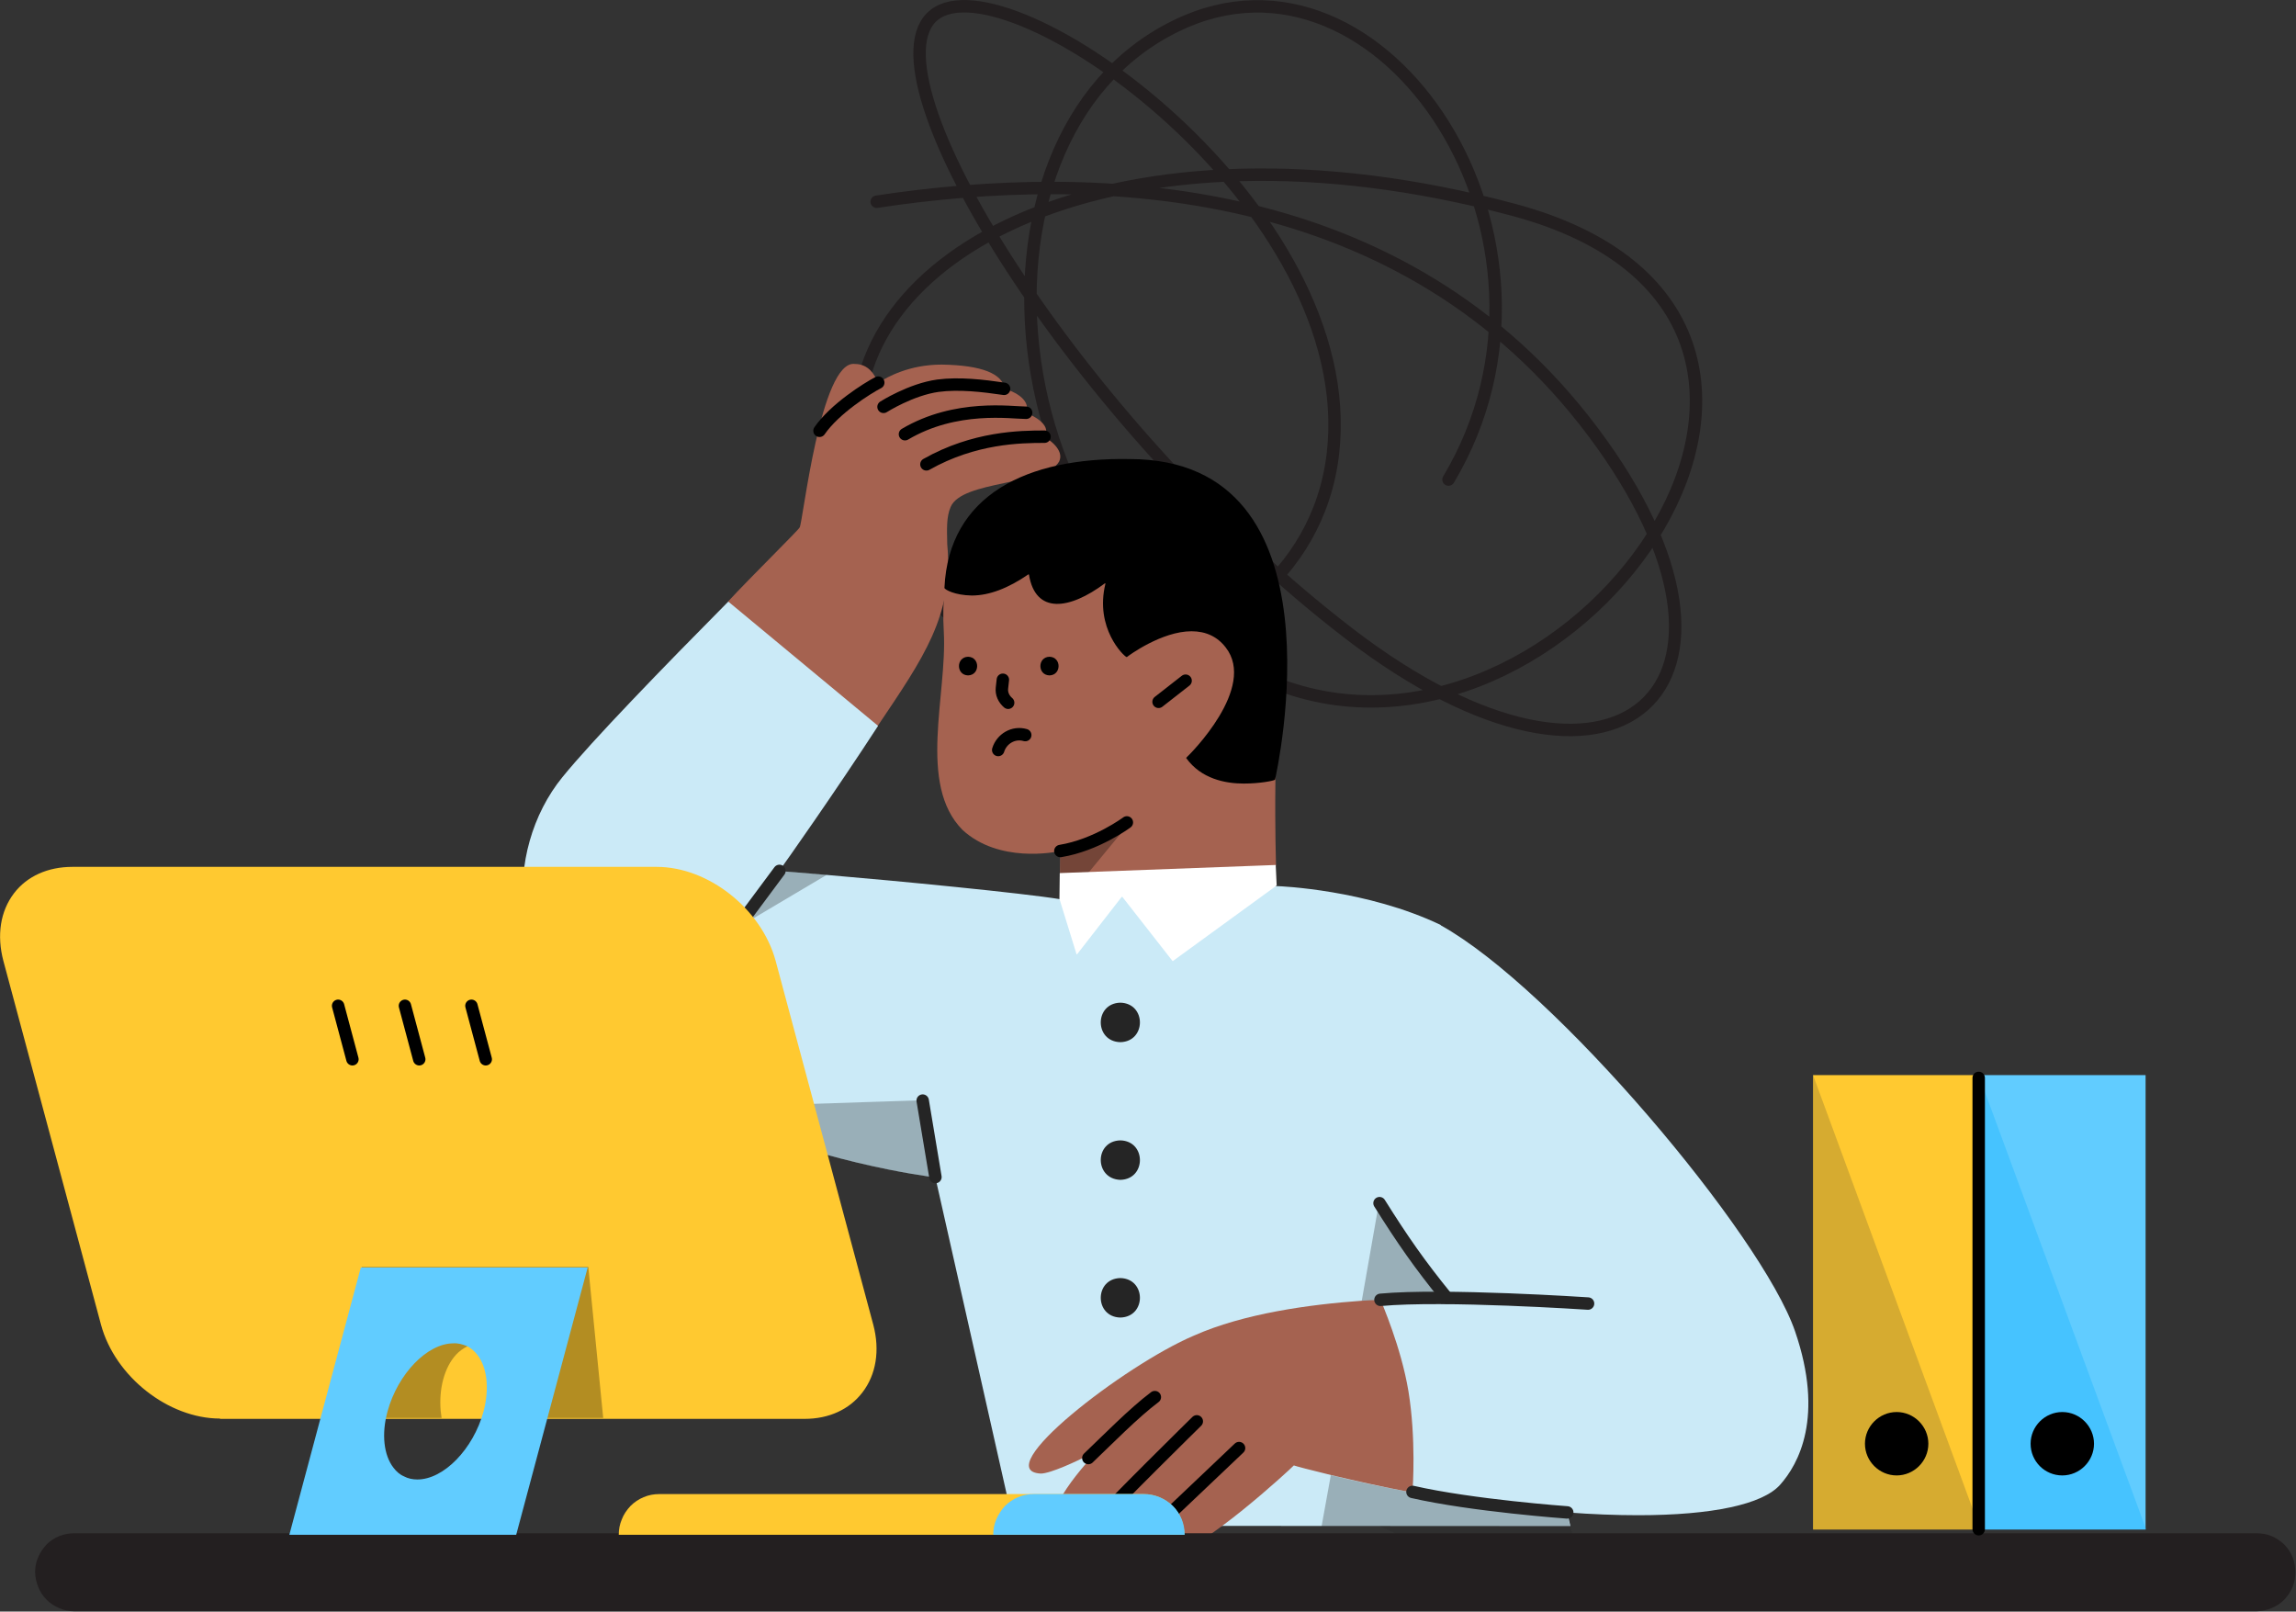<?xml version="1.0" encoding="utf-8"?>
<!-- Generator: Adobe Illustrator 27.3.1, SVG Export Plug-In . SVG Version: 6.00 Build 0)  -->
<svg version="1.1" id="Layer_1" xmlns:svgjs="http://svgjs.com/svgjs"
	 xmlns="http://www.w3.org/2000/svg" xmlns:xlink="http://www.w3.org/1999/xlink" x="0px" y="0px" width="738.8px" height="518.5px"
	 viewBox="0 0 738.8 518.5" style="enable-background:new 0 0 738.8 518.5;" xml:space="preserve">
<rect x="0" y="0" width="738.8" height="518.5" fill="#333333" stroke="none"/>
<style type="text/css">
	.st0{fill:none;stroke:#231F20;stroke-width:4;stroke-linecap:round;stroke-linejoin:round;}
	.st1{fill:#A56250;}
	.st2{fill:#CBEAF7;}
	.st3{opacity:0.3;enable-background:new    ;}
	.st4{fill:#FFFFFF;}
	.st5{fill:none;stroke:#000000;stroke-width:4;stroke-linecap:round;stroke-linejoin:round;}
	.st6{fill:#252525;}
	.st7{fill:none;stroke:#252525;stroke-width:4;stroke-linecap:round;stroke-linejoin:round;}
	.st8{opacity:0.3;fill:#252525;enable-background:new    ;}
	.st9{fill:#231F20;}
	.st10{fill:#61CCFF;}
	.st11{opacity:0.3;fill:#08AFFF;enable-background:new    ;}
	.st12{fill:#FFC930;}
	.st13{opacity:0.3;fill:#776430;enable-background:new    ;}
</style>
<g>
	<g>
		<path class="st0" d="M282.1,64.9c71.1-10.8,169.7-7.2,230.6,74.2c60.9,81.3,8.5,131.7-78.8,64.6c-87.3-67.1-157.1-180-133.3-198.9
			C324.4-14.1,438.2,66.3,428.9,146c-9.3,79.7-139.7,96.4-152.3-2.6c-7.8-61.8,83.2-110,210.4-75.9c127.2,34.1,22,185.6-72.6,153.8
			S304,44.4,378.5,8.3c66.8-32.6,133.5,69.1,87.6,146"/>
	</g>
	<path class="st1" d="M234.3,193.6v-0.1c7.3-7.9,22.8-23.1,23-23.8c1-1,6.7-54.1,17.8-52.6c4.4,0,6.4,3.6,7.1,5.4
		c0.2,0.4,0.7,0.5,1,0.3c2.2-1.4,9.3-5.5,19.8-5.5c13.1,0.2,19.6,3,20.3,7.8c0,0,0,0.1,0.1,0.1c1.4,0.2,8.6,2.9,6.8,7.6
		c0,0.1,0,0.1,0.1,0.1c1.1,0.4,8.4,3.5,5.8,7.6v0.1c0.8,0.4,6.6,4,4.7,7.9c-4.3,7.6-31.3,6-34.9,14.6c-1.4,3.2-1.2,7.1-1.1,12
		c2.1,22.9-7.7,36.6-22.4,58.5c0,0-0.1,0.1-0.1,0c-1.6-0.6-33-12.1-34.2-12.5c0,0,0,0-0.1,0L234.3,193.6z"/>
	<g id="XMLID_00000139983321301062856510000014999935559206845065_">
		<g>
			<path class="st2" d="M577.6,428.3c9.5,27.6,1.1,42.8-4.8,49.4c-5.6,6.3-21.8,9.8-45.7,9.8c-7.1,0-14.9-0.3-22.8-0.9l1,4.3
				c0,0,0,0.1-0.1,0.1l-178.9-0.1l-0.1-0.1L301,378.9c0-0.1-0.1-0.1-0.1-0.1c-1.8-0.2-39.9-5-75.8-22.4c-8.9-4.3-17.7-9.4-25.7-15.4
				c-17.9-13.3-28.6-29.8-30.8-47.4c-1.9-15.3,2.7-31.7,12.4-43.6c9.6-11.8,32.2-35.1,53.3-56.4h0.1l48.1,39.9v0.1
				c-13.5,20.8-30.2,44.5-31.7,46.5c0,0.1,0,0.2,0.1,0.2c1.1,0,6.9,0.5,15.2,1.2c22.5,1.9,62.7,5.8,75,7.8l19.5-3.4l50.4-0.8
				c0.7,0,28.8,1.1,52.6,12.5v0.1C500.2,318,566.9,397.2,577.6,428.3z"/>
		</g>
		<g>
		</g>
	</g>
	<path class="st1" d="M341.1,280.9l0.1-7c0-0.1-0.1-0.1-0.1-0.1c-1.6,0.4-19.7,4-31.4-6.8c-14.5-14.7-4.9-43.4-6-63.6
		c-0.3-5-0.2-9.9,0.3-14.2c3.2-29.9,24.7-34.8,60.4-34.2c41.7,1.4,44.6,23.2,45.9,38.2c0.4,12.9,0.3,37.7,0.1,57.8
		c-0.2,16.4,0.2,26.6,0.2,27.4v0.1l-7.3,6.2c0,0,0,0-0.1,0l-61.9-3.7C341.2,281,341.1,281,341.1,280.9z"/>
	<path class="st3" d="M341.3,273.8C341.2,273.8,341.2,273.8,341.3,273.8l-0.1,7.2v4.6c0,0.1,0,0.1,0.1,0.1l4.7,0.1h0.1l16.4-19.9
		c0.1-0.1,0-0.2-0.1-0.1C353.3,270.4,342.1,273.6,341.3,273.8z"/>
	<path d="M400.2,252.1c-5.9,0-13.7-1.5-18.5-8.2v-0.1c1.3-1.2,22.8-22.6,12.7-35.5c-2.7-3.5-6.4-5.2-11-5.2
		c-9.6,0-20.2,7.8-20.8,8.3h-0.1c-0.9-0.3-10.3-9.3-6.8-23.6c0-0.1-0.1-0.2-0.2-0.1c-11.4,8.5-22.3,10-24.4-2.8
		c0-0.1-0.1-0.1-0.2-0.1c-6.4,4.4-12.5,6.8-18.2,6.8c-5.6-0.1-8.6-1.9-8.8-2.4c0,0,0,0,0-0.1c1.4-29.9,26.6-42,59.6-41.4
		c70,0,47.3,100.5,46.8,103.1c0,0,0,0.1-0.1,0.1C409.8,251.2,405.5,252.1,400.2,252.1z"/>
	<path class="st4" d="M360.9,288.6l-14.3,18.4c0,0.1-0.2,0-0.2,0l-5.5-17.8l0.1-8.2c0-0.1,0-0.1,0.1-0.1l69.3-2.6
		c0.1,0,0.1,0,0.1,0.1l0.3,6.4v0.1l-33.4,24.3h-0.1l-16.2-20.7C361,288.6,361,288.6,360.9,288.6z"/>
	<path class="st5" d="M321.2,241.3c1.1-3.6,4.9-5.9,8.7-4.8"/>
	<path class="st5" d="M322.7,218.7l-0.3,2.7c-0.2,1.8,0.6,3.5,2,4.7"/>
	<path d="M337.7,211.3c3.9,0.1,3.9,5.9,0,6C333.8,217.2,333.8,211.4,337.7,211.3z"/>
	<path d="M311.5,211.3c3.9,0.1,3.9,5.9,0,6C307.6,217.2,307.6,211.4,311.5,211.3z"/>
	<path class="st6" d="M360.5,322.6c8.4,0.2,8.4,12.5,0,12.7C352.1,335.1,352.1,322.8,360.5,322.6z"/>
	<path class="st6" d="M360.5,366.9c8.4,0.2,8.4,12.5,0,12.7C352.1,379.3,352.1,367.1,360.5,366.9z"/>
	<path class="st6" d="M360.5,411.2c8.4,0.2,8.4,12.5,0,12.7C352.1,423.7,352.1,411.4,360.5,411.2z"/>
	<path class="st7" d="M301,378.7l-4.1-24.6"/>
	<path class="st7" d="M250.8,280.2l-13.6,18.3"/>
	<path class="st5" d="M341.2,273.8c11.6-1.9,21.4-9.2,21.4-9.2"/>
	<path class="st5" d="M372.8,225.8l8.7-6.8"/>
	<path class="st5" d="M282.6,123.1c-3.5,1.8-14,8.4-18.9,15.5"/>
	<path class="st5" d="M323.1,125.1c-6.8-1-14.5-1.9-21.3-1c-8.7,1.2-17.5,6.8-17.5,6.8"/>
	<path class="st5" d="M336.1,140.5c-7.8,0-22.6,0.2-38,8.9"/>
	<path class="st5" d="M330.2,132.8c-4.8,0-22.6-2.8-39,6.9"/>
	<path class="st8" d="M237.1,298.4l13.5-18.2c0,0,0,0,0.1,0c0.7,0,7.3,0.6,15.1,1.2c0.1,0,0.1,0.1,0,0.2l-28.5,16.9
		C237.1,298.6,237,298.5,237.1,298.4z"/>
	<path class="st8" d="M300.9,378.8c-2.4-0.2-40-5.1-75.5-22.2c-0.1,0-0.1-0.2,0-0.2c49.9-1.8,69.9-2.3,71.3-2.4c0.1,0,0.1,0,0.1,0.1
		L300.9,378.8L300.9,378.8z"/>
	<path class="st8" d="M494.8,516.6c0.1,0.1,4.7-1.1,4.7-1.2c-0.7-8.6,13.2,6.4,10.9-3.9c-1.9-9.2-4.5-18.3-5.2-20.5
		c-0.3-1-0.9-3.9-1-4.4c0,0,0-0.1-0.1-0.1c-16.7-1.2-34.4-3.4-49.8-6.3c-10.1-1.9-19.3-3.9-26.1-5.6c-0.1,0,0,0.1,0,0.2l-2.9,16
		c0,0.1,0,0.3,0.1,0.3h18.6C480.2,506.7,492.1,513.7,494.8,516.6z"/>
	<path class="st8" d="M460.7,417.5c2.4,0,3.9,0.1,4.5,0.1c0.1,0,0.1-0.1,0.1-0.2c-6.4-8.3-14.7-18.5-21.4-30.3c0-0.1-0.2-0.1-0.2,0
		l-5.5,31.3c0,0.1,0,0.2,0.1,0.2c2-0.1,4-0.2,5.8-0.3C451.3,417.7,457,417.5,460.7,417.5z"/>
	<path class="st1" d="M438.1,418.5c-16.8,1.2-37.9,4.1-53.9,11.2c-22.4,9.5-66.3,43.5-49.3,44.4c3.1,0,11.7-4,15.9-6.2
		c0.5-0.2,1,0.4,0.6,0.8c-5.5,6-20.5,23.8-6.6,24.5c2.5,0,4.9-0.6,5.4-0.7c0.1,0,0.1,0,0.1,0.1c2.5,10.5,15.8,4.6,18.7,1.5
		c0.1-0.1,0.2,0,0.2,0.1c0,3.3,4.1,5.6,8.4,5.4c9.1-0.7,37.4-26.7,38.7-28.1h0.1c0.5,0.2,5,1.4,12,3.1c6.8,1.6,15.9,3.7,26,5.6
		c0.1,0,0.1,0,0.1-0.1c0.1-1.4,1.2-17.2-1.3-32.5c-2.4-14.4-8.6-28.3-8.9-29.3c0,0,0,0-0.1,0C442.3,418.2,440.2,418.4,438.1,418.5z"
		/>
	<path class="st7" d="M443.9,387.1c7.4,11.8,12.9,19.7,21.6,30.4"/>
	<path class="st5" d="M371.6,449.5c-6.8,5.1-15.2,13.7-21.4,19.6"/>
	<path class="st5" d="M385.1,457.3c0,0-27.1,26.6-34.9,35.3"/>
	<path class="st5" d="M398.7,465.9l-29.6,28.1"/>
	<path class="st7" d="M444.2,418.2c20.4-1.9,66.8,1.2,66.8,1.2"/>
	<path class="st7" d="M454.5,480c19.2,4.4,49.8,6.6,49.8,6.6"/>
	<path class="st9" d="M23.9,493.3h702.2c1.7,0,3.3,0.3,4.8,0.9c1.5,0.6,2.9,1.6,4.1,2.7c1.2,1.2,2.1,2.6,2.7,4.1
		c0.6,1.5,0.9,3.2,0.9,4.8c0,1.7-0.3,3.3-0.9,4.8c-0.6,1.5-1.6,2.9-2.7,4.1c-1.2,1.2-2.6,2.1-4.1,2.7c-1.5,0.6-3.2,1-4.8,1H23.9
		c-1.7,0-3.3-0.3-4.8-1c-1.5-0.6-2.9-1.5-4.1-2.7c-1.2-1.2-2.1-2.6-2.7-4.1c-0.6-1.5-1-3.2-1-4.8c0-1.7,0.3-3.3,1-4.8
		c0.6-1.5,1.6-2.9,2.7-4.1c1.2-1.2,2.6-2.1,4.1-2.7C20.6,493.6,22.3,493.3,23.9,493.3z"/>
	<g>
		<path class="st10" d="M636.7,492.1l0-146.2l53.7,0l0,146.2H636.7z"/>
		<path class="st11" d="M636.7,492.1l0-146.2l53.9,146.2H636.7z"/>
		<path d="M663.6,474.7c5.6,0,10.2-4.6,10.2-10.2s-4.6-10.2-10.2-10.2c-5.6,0-10.2,4.6-10.2,10.2S657.9,474.7,663.6,474.7z"/>
		<path class="st12" d="M583.4,492.1l0-146.2l53.7,0l0,146.2H583.4z"/>
		<path class="st13" d="M583.4,492.1l0-146.2l53.8,146.2H583.4z"/>
		<path d="M610.3,474.7c5.6,0,10.2-4.6,10.2-10.2s-4.6-10.2-10.2-10.2c-5.6,0-10.2,4.6-10.2,10.2S604.7,474.7,610.3,474.7z"/>
		<path class="st5" d="M636.7,346.8V492"/>
	</g>
	<g>
		<path class="st12" d="M70.8,456.4c-16.6,0-33.8-13.5-38.3-30.2L1.1,309.2c-2.2-8.3-1-16,3.4-21.8c4.2-5.5,10.9-8.5,18.8-8.5h188
			c16.7,0,33.8,13.6,38.3,30.3l31.4,117c2.2,8.3,0.9,16.1-3.5,21.8c-4.2,5.5-10.8,8.5-18.6,8.5H70.8z"/>
		<path class="st3" d="M172.8,456.4c-0.1-0.4-0.1-0.8-0.1-1.2c0-0.4,0-0.8-0.1-1.2c-1.2-12.1-9.1-21.9-17.5-21.9
			c-1.6,0-3.2,0.4-4.6,1c-1.4,0.7-2.7,1.6-3.8,2.8c-3.7,4.1-5.5,10.8-4.9,18l0.3,2.3l-21,0l-4.7-48.6l72.9,0l4.8,48.6H172.8z"/>
		<path class="st10" d="M93.1,493.8l23-86l73,0l-23,86H93.1z M145.9,432.2c-8.4,0-17.9,9.8-21.2,21.9c-2,7.3-1.2,14.1,1.9,18.1
			c0.9,1.2,2,2.2,3.4,2.8c1.3,0.7,2.8,1,4.3,1c8.5,0,18-9.8,21.3-21.9c1.9-7.3,1.2-14.1-2-18.2c-0.9-1.2-2-2.1-3.3-2.8
			C148.8,432.5,147.3,432.1,145.9,432.2z"/>
		<path class="st5" d="M108.8,323.6l4.6,17.2"/>
		<path class="st5" d="M130.3,323.6l4.6,17.2"/>
		<path class="st5" d="M151.7,323.6l4.6,17.2"/>
		<path class="st12" d="M199.1,493.8c0-1.7,0.3-3.4,1-5c0.6-1.6,1.6-3,2.8-4.3c1.2-1.2,2.7-2.2,4.2-2.8c1.6-0.7,3.3-1,5-1h155.9
			c3.5,0,6.8,1.4,9.3,3.8c2.5,2.5,3.8,5.8,3.8,9.3v0H199.1z"/>
		<path class="st10" d="M319.6,493.8c0-1.7,0.3-3.4,1-5c0.7-1.6,1.6-3,2.8-4.3c1.2-1.2,2.7-2.2,4.2-2.8c1.6-0.7,3.3-1,5-1h35.5
			c3.5,0,6.8,1.4,9.3,3.8c2.5,2.5,3.8,5.8,3.8,9.3v0H319.6z"/>
	</g>
</g>
</svg>
